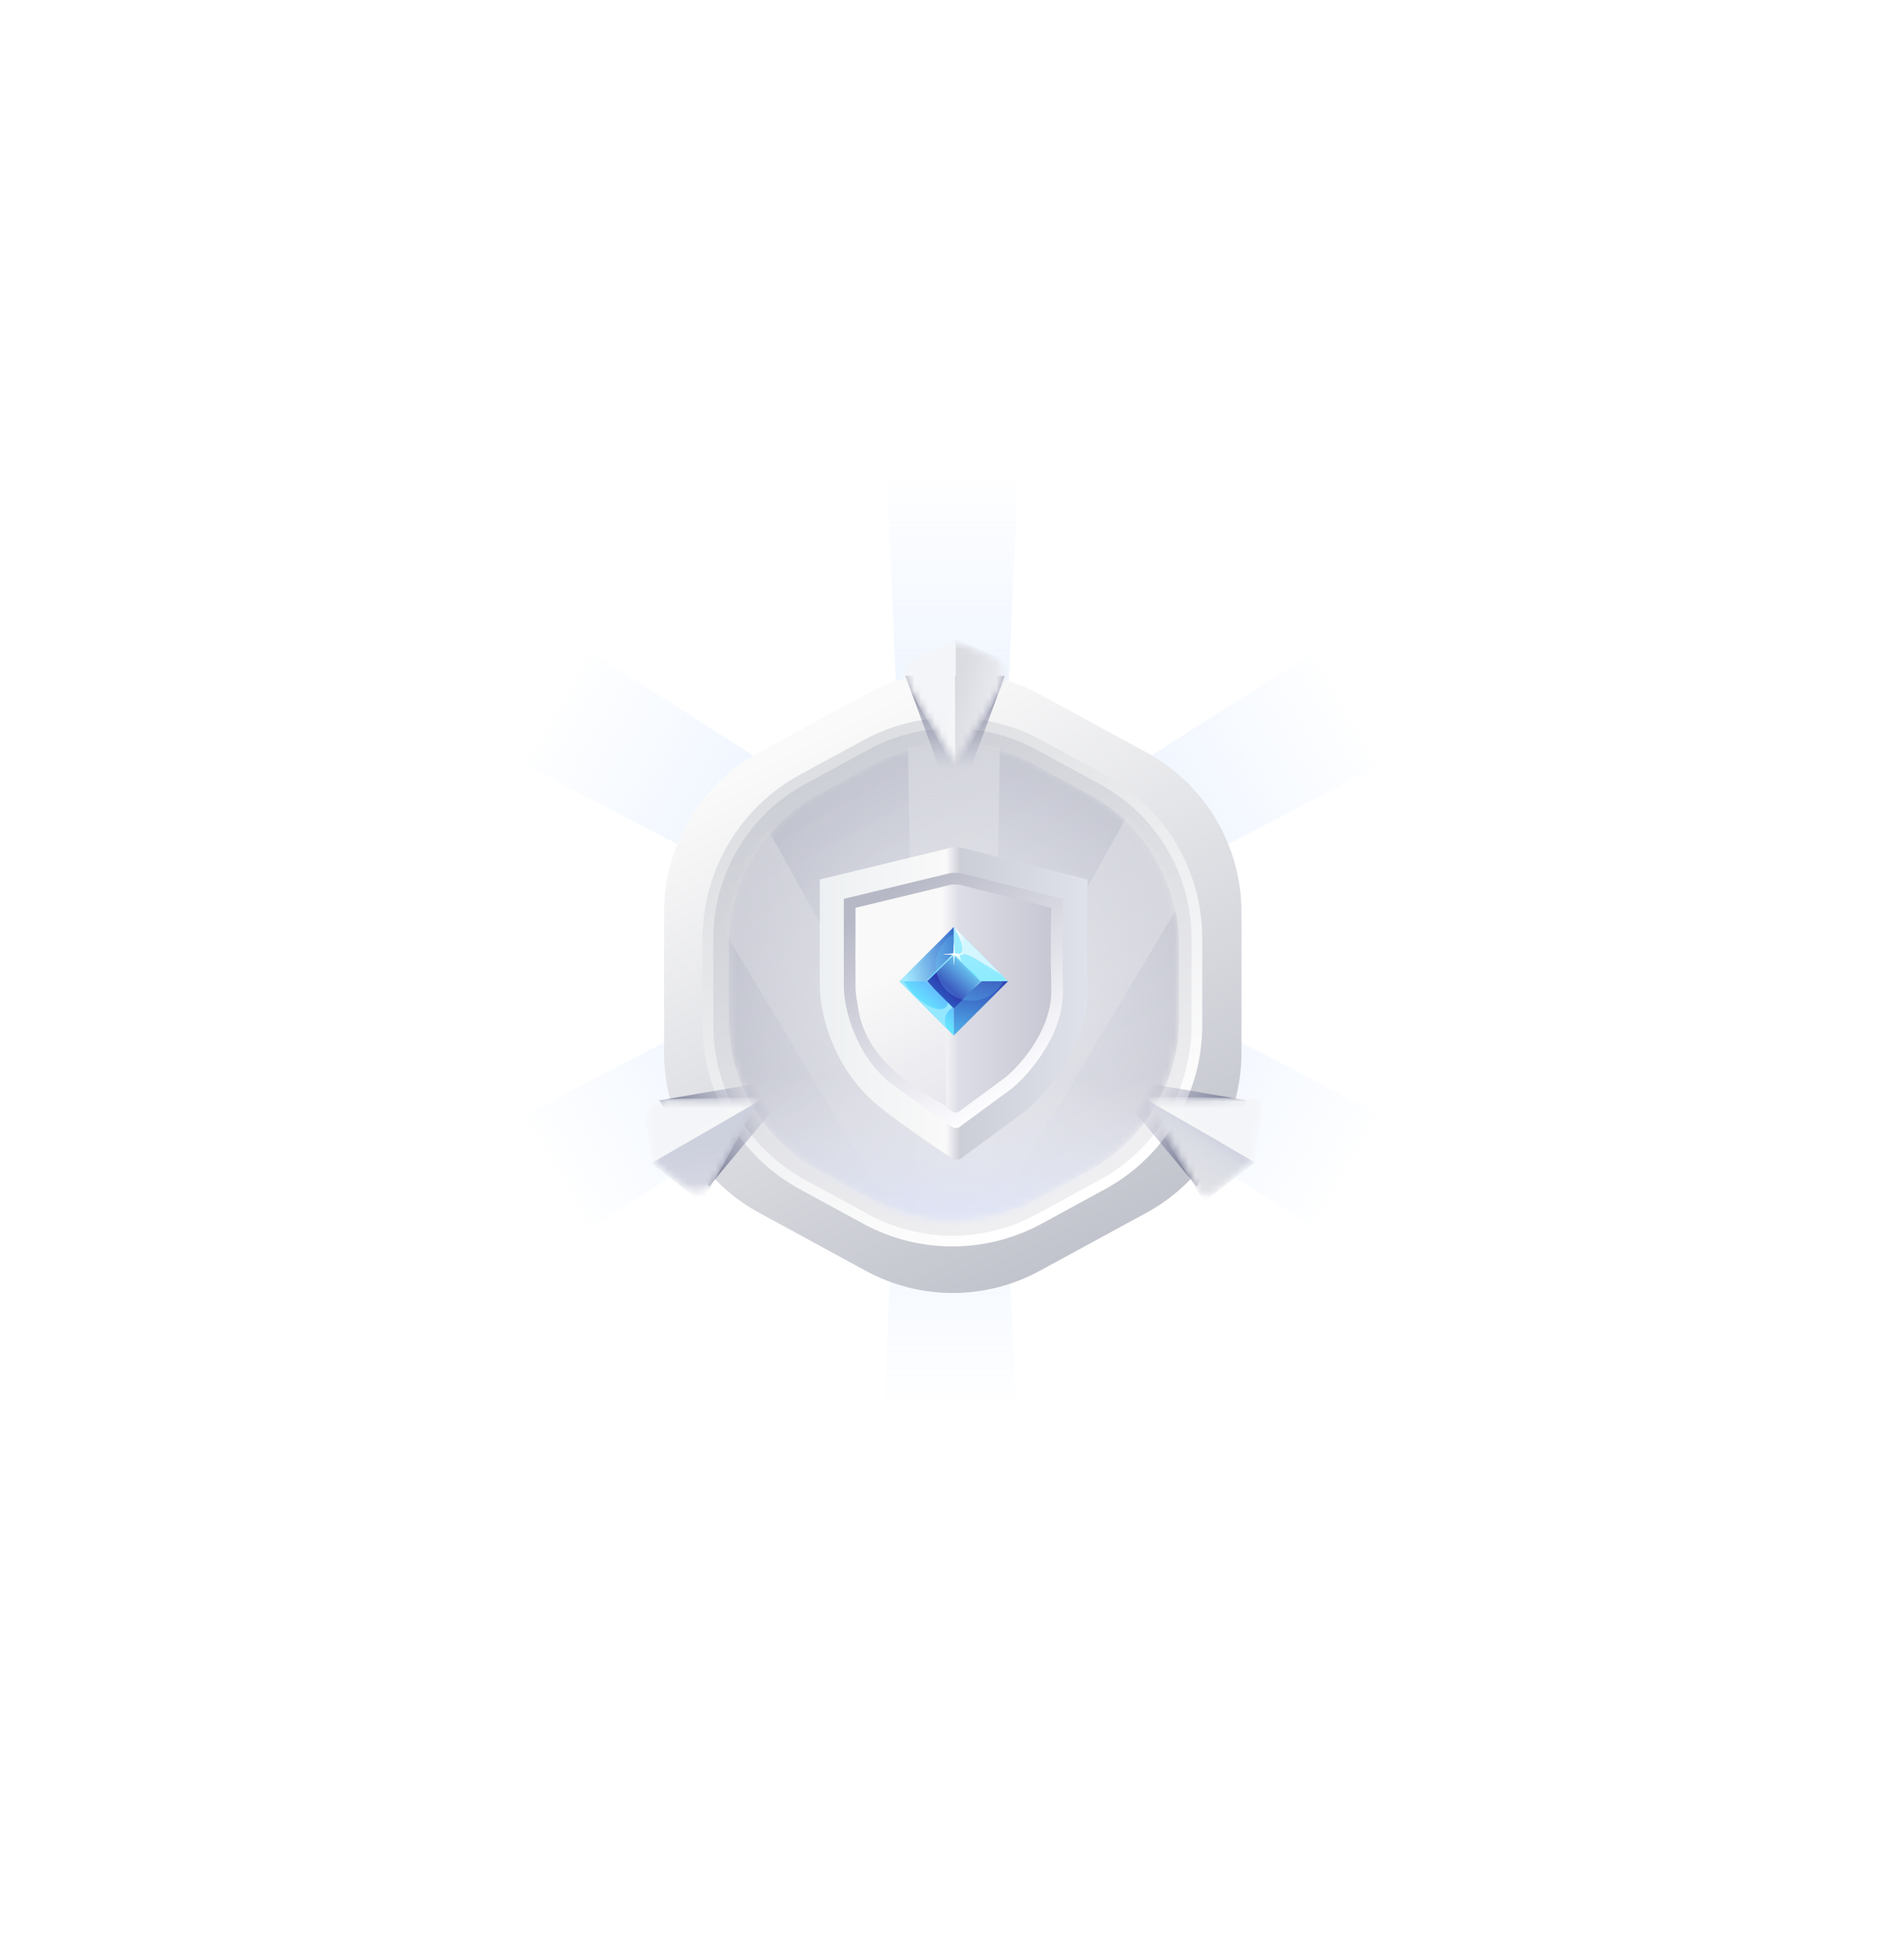 <svg width="278" height="283" viewBox="0 0 278 283" fill="none" xmlns="http://www.w3.org/2000/svg">
<path d="M131.823 122.584L129.412 68H148.697L146.287 122.584H131.823Z" fill="url(#paint0_linear)"/>
<path d="M154.38 138.188L202.856 163.393L193.214 180.094L147.148 150.715L154.38 138.188Z" fill="url(#paint1_linear)"/>
<path d="M145.942 151.684L148.353 206.268H129.067L131.478 151.684H145.942Z" fill="url(#paint2_linear)"/>
<path d="M130.708 150.888L84.643 180.268L75 163.566L123.476 138.362L130.708 150.888Z" fill="url(#paint3_linear)"/>
<path d="M154.38 136.166L202.856 110.961L193.214 94.26L147.148 123.64L154.38 136.166Z" fill="url(#paint4_linear)"/>
<path d="M130.708 123.467L84.643 94.087L75 110.788L123.476 135.993L130.708 123.467Z" fill="url(#paint5_linear)"/>
<g filter="url(#filter0_dd)">
<g filter="url(#filter1_d)">
<path d="M126.43 95.086L110.82 103.578C102.279 108.224 96.963 117.168 96.963 126.891L96.963 147.441C96.963 157.163 102.279 166.108 110.82 170.754L126.43 179.246C134.338 183.547 143.887 183.547 151.794 179.246L167.405 170.754C175.945 166.108 181.262 157.163 181.262 147.441V126.891C181.262 117.168 175.945 108.224 167.405 103.578L151.794 95.086C143.887 90.784 134.338 90.784 126.43 95.086Z" fill="url(#paint6_linear)"/>
<path d="M126.427 102.478L117.174 107.512C108.666 112.141 103.369 121.051 103.369 130.737L103.369 143.424C103.369 153.11 108.666 162.021 117.174 166.649L126.427 171.683C134.305 175.968 143.818 175.968 151.696 171.683L160.949 166.649C169.457 162.021 174.754 153.11 174.754 143.424V130.737C174.754 121.051 169.457 112.141 160.949 107.512L151.696 102.478C143.818 98.193 134.305 98.193 126.427 102.478Z" fill="url(#paint7_linear)"/>
<g filter="url(#filter2_f)">
<path d="M126.427 102.478L117.174 107.512C108.666 112.141 103.369 121.051 103.369 130.737L103.369 143.424C103.369 153.11 108.666 162.021 117.174 166.649L126.427 171.683C134.305 175.968 143.818 175.968 151.696 171.683L160.949 166.649C169.457 162.021 174.754 153.11 174.754 143.424V130.737C174.754 121.051 169.457 112.141 160.949 107.512L151.696 102.478C143.818 98.193 134.305 98.193 126.427 102.478Z" stroke="url(#paint8_linear)" stroke-width="1.561"/>
</g>
<g opacity="0.5">
<mask id="mask0" style="mask-type:alpha" maskUnits="userSpaceOnUse" x="106" y="102" width="67" height="70">
<path d="M127.272 105.504L119.545 109.704C111.447 114.105 106.405 122.584 106.405 131.801L106.405 142.491C106.405 151.708 111.447 160.187 119.545 164.588L127.272 168.788C134.761 172.858 143.802 172.858 151.292 168.788L159.019 164.588C167.117 160.187 172.159 151.708 172.159 142.491L172.159 131.801C172.159 122.584 167.117 114.105 159.019 109.704L151.292 105.504C143.802 101.434 134.761 101.434 127.272 105.504Z" fill="#A6D3DE"/>
</mask>
<g mask="url(#mask0)">
<path d="M127.272 105.504L119.545 109.704C111.447 114.105 106.405 122.584 106.405 131.801L106.405 142.491C106.405 151.708 111.447 160.187 119.545 164.588L127.272 168.788C134.761 172.858 143.802 172.858 151.292 168.788L159.019 164.588C167.117 160.187 172.159 151.708 172.159 142.491L172.159 131.801C172.159 122.584 167.117 114.105 159.019 109.704L151.292 105.504C143.802 101.434 134.761 101.434 127.272 105.504Z" fill="url(#paint9_radial)"/>
<path opacity="0.5" d="M133.785 176.823L132.479 97.466H146.083L144.777 176.823H133.785Z" fill="url(#paint10_linear)"/>
<path opacity="0.5" d="M133.61 176.12L92.8 108.047L104.581 101.245L143.129 170.623L133.61 176.12Z" fill="url(#paint11_linear)"/>
<path opacity="0.5" d="M132.476 170.623L171.023 101.245L182.805 108.047L141.995 176.119L132.476 170.623Z" fill="url(#paint12_linear)"/>
<rect x="106.403" y="132.61" width="65.753" height="42.702" fill="url(#paint13_linear)"/>
<g filter="url(#filter3_i)">
<path d="M127.272 105.504L119.545 109.704C111.447 114.105 106.405 122.584 106.405 131.801L106.405 142.491C106.405 151.708 111.447 160.187 119.545 164.588L127.272 168.788C134.761 172.858 143.802 172.858 151.292 168.788L159.019 164.588C167.117 160.187 172.159 151.708 172.159 142.491L172.159 131.801C172.159 122.584 167.117 114.105 159.019 109.704L151.292 105.504C143.802 101.434 134.761 101.434 127.272 105.504Z" fill="#6052B4" fill-opacity="0.01"/>
</g>
</g>
</g>
</g>
<g filter="url(#filter4_f)">
<path d="M161.284 150.778L174.742 166.919L181.992 154.362L161.284 150.778Z" fill="url(#paint14_linear)"/>
</g>
<mask id="mask1" style="mask-type:alpha" maskUnits="userSpaceOnUse" x="167" y="154" width="18" height="15">
<path fill-rule="evenodd" clip-rule="evenodd" d="M174.831 167.474C175.3 168.339 176.442 168.56 177.2 167.933L182.937 163.179C182.937 163.179 182.937 163.179 182.937 163.179C182.937 163.179 182.936 163.178 182.936 163.178L184.185 155.834C184.35 154.864 183.587 153.985 182.603 154.012L167.759 154.415C167.759 154.416 167.758 154.415 167.758 154.415L167.754 154.413C167.754 154.413 167.753 154.414 167.753 154.414C167.754 154.415 167.753 154.416 167.752 154.416L167.703 154.417C167.671 154.418 167.661 154.46 167.688 154.475L167.813 154.546C167.824 154.553 167.834 154.563 167.84 154.574L174.831 167.474Z" fill="url(#paint15_linear)"/>
</mask>
<g mask="url(#mask1)">
<path d="M183.23 163.403L175.794 169.144L166.166 153.47L183.23 163.403Z" fill="url(#paint16_linear)"/>
<path d="M183.231 163.403L184.485 154.092L166.567 153.781L183.231 163.403Z" fill="url(#paint17_linear)"/>
</g>
<g filter="url(#filter5_f)">
<path d="M139.451 112.128L132.201 92.403H146.701L139.451 112.128Z" fill="url(#paint18_linear)"/>
</g>
<mask id="mask2" style="mask-type:alpha" maskUnits="userSpaceOnUse" x="132" y="87" width="15" height="19">
<path fill-rule="evenodd" clip-rule="evenodd" d="M139.457 87.468C139.457 87.468 139.457 87.468 139.458 87.468L139.458 87.468C139.458 87.468 139.458 87.468 139.458 87.469C139.458 87.469 139.458 87.469 139.458 87.469L144.661 89.399C146.505 90.083 147.265 92.282 146.236 93.959L139.458 105C139.458 105 139.458 105 139.458 105L139.458 105.002C139.458 105.002 139.458 105.002 139.458 105.002C139.458 105.002 139.457 105.002 139.457 105.002C139.457 105.002 139.457 105.002 139.457 105.002L139.457 105C139.457 105 139.457 105 139.457 105L132.679 93.959C131.65 92.282 132.409 90.083 134.254 89.399L139.457 87.469C139.457 87.469 139.457 87.469 139.457 87.469C139.457 87.468 139.457 87.468 139.457 87.468L139.457 87.468Z" fill="url(#paint19_linear)"/>
</mask>
<g mask="url(#mask2)">
<path d="M139.505 87.102L148.195 90.671L139.505 106.344L139.505 87.102Z" fill="url(#paint20_linear)"/>
<path d="M139.506 87.102L130.815 90.671L139.506 106.344L139.506 87.102Z" fill="url(#paint21_linear)"/>
</g>
<g filter="url(#filter6_f)">
<path d="M116.996 150.778L103.538 166.919L96.288 154.362L116.996 150.778Z" fill="url(#paint22_linear)"/>
</g>
<mask id="mask3" style="mask-type:alpha" maskUnits="userSpaceOnUse" x="94" y="154" width="17" height="14">
<path fill-rule="evenodd" clip-rule="evenodd" d="M94.469 157.755L95.411 163.301L110.596 154.534L97.569 154.182C95.641 154.13 94.145 155.854 94.469 157.755ZM99.743 166.89L95.412 163.301L110.597 154.534L104.387 165.992C103.468 167.688 101.228 168.121 99.743 166.89Z" fill="url(#paint23_linear)"/>
</mask>
<g mask="url(#mask3)">
<path d="M95.017 163.456L102.492 169.302L110.846 154.378L95.017 163.456Z" fill="url(#paint24_linear)"/>
<path d="M95.116 163.525L93.862 154.215L111.78 153.904L95.116 163.525Z" fill="url(#paint25_linear)"/>
</g>
</g>
<g filter="url(#filter7_d)">
<path d="M119.692 139.334V123.464L138.208 118.978C139.128 118.609 140.432 118.787 140.969 118.978L158.795 123.464C158.718 125.649 158.61 131.974 158.795 139.794C158.979 147.615 152.814 154.707 149.709 157.275L140.163 164.291C139.972 164.329 139.519 164.383 139.243 164.291C138.967 164.199 131.572 159.249 128.203 156.47C121.533 150.968 119.769 142.861 119.692 139.334Z" fill="url(#paint26_linear)"/>
<path d="M123.207 139.276V126.294L138.353 122.625C139.154 122.417 140.172 122.468 140.611 122.625L155.192 126.294C155.129 128.081 155.042 133.255 155.192 139.652C155.343 146.049 150.3 151.85 147.76 153.951L139.952 159.69C139.795 159.721 139.425 159.765 139.2 159.69C138.974 159.614 133.085 155.394 130.168 153.293C124.75 149.003 123.27 142.161 123.207 139.276Z" fill="url(#paint27_linear)"/>
<path d="M124.908 139.199V127.598C124.908 127.598 137.743 124.526 138.443 124.32C139.143 124.114 140.068 124.18 140.46 124.32L153.491 127.598C153.435 129.195 153.356 133.819 153.491 139.536C153.625 145.252 149.119 150.436 146.849 152.314L139.872 157.442C139.732 157.47 139.401 157.509 139.199 157.442C138.998 157.374 133.735 153.603 131.129 151.725C126.287 147.892 124.964 141.777 124.908 139.199Z" fill="url(#paint28_linear)"/>
<g filter="url(#filter8_f)">
<path d="M125.28 142.226C126.397 149.303 132.356 153.213 138.129 156.565V133.846H124.907L125.28 142.226Z" fill="url(#paint29_linear)"/>
</g>
</g>
<g filter="url(#filter9_d)">
<path d="M139.255 136.974H131.331L139.255 144.902V136.974Z" fill="url(#paint30_linear)"/>
<path d="M139.255 136.974V129.047L147.179 136.974H139.255Z" fill="url(#paint31_linear)"/>
<path d="M139.255 136.974V144.902L147.179 136.974H139.255Z" fill="url(#paint32_linear)"/>
<path d="M139.255 136.974H131.331L139.255 129.047V136.974Z" fill="url(#paint33_linear)"/>
<rect width="5.605" height="5.605" transform="matrix(0.707 -0.707 0.707 0.707 135.293 136.974)" fill="url(#paint34_linear)"/>
<path fill-rule="evenodd" clip-rule="evenodd" d="M135.176 136.974L139.255 132.893L143.334 136.974L139.255 141.056L135.176 136.974ZM135.41 136.974L139.255 140.821L143.1 136.974L139.255 133.128L135.41 136.974Z" fill="url(#paint35_linear)"/>
<path d="M135.599 140.565C133.445 139.447 132.492 137.831 131.995 137.002H131.373L132.202 137.831L138.168 143.839V143.673C137.539 142.049 138.555 141.076 139.121 140.814L138.376 140.068C138.403 140.635 137.771 141.693 135.599 140.565Z" fill="#93E8FF"/>
<path opacity="0.2" fill-rule="evenodd" clip-rule="evenodd" d="M138.339 138.458C139.267 139.304 140.501 139.82 141.856 139.82C144.074 139.82 145.969 138.436 146.725 136.485L139.969 129.729C138.018 130.485 136.635 132.381 136.635 134.599C136.635 135.953 137.151 137.187 137.996 138.115L138.339 138.458Z" fill="#74E4FF"/>
<path d="M140.447 134.102L139.369 133.024C141.484 133.35 140.188 130.587 139.295 129.088L142.767 132.527L146.206 136.008L142.974 134.019C139.759 132.063 139.963 133.245 140.447 134.102Z" fill="url(#paint36_linear)"/>
<g filter="url(#filter10_f)">
<path d="M139.286 131.367L139.378 132.933L140.944 133.024L139.378 133.116L139.286 134.682L139.195 133.116L137.629 133.024L139.195 132.933L139.286 131.367Z" fill="white"/>
</g>
<path d="M139.286 131.367L139.378 132.933L140.944 133.024L139.378 133.116L139.286 134.682L139.195 133.116L137.629 133.024L139.195 132.933L139.286 131.367Z" fill="white"/>
</g>
<defs>
<filter id="filter0_dd" x="0.757" y="0.045" width="277.118" height="282.338" filterUnits="userSpaceOnUse" color-interpolation-filters="sRGB">
<feFlood flood-opacity="0" result="BackgroundImageFix"/>
<feColorMatrix in="SourceAlpha" type="matrix" values="0 0 0 0 0 0 0 0 0 0 0 0 0 0 0 0 0 0 127 0" result="hardAlpha"/>
<feOffset/>
<feGaussianBlur stdDeviation="15.611"/>
<feColorMatrix type="matrix" values="0 0 0 0 0.559 0 0 0 0 0.71 0 0 0 0 0.938 0 0 0 1 0"/>
<feBlend mode="normal" in2="BackgroundImageFix" result="effect1_dropShadow"/>
<feColorMatrix in="SourceAlpha" type="matrix" values="0 0 0 0 0 0 0 0 0 0 0 0 0 0 0 0 0 0 127 0" result="hardAlpha"/>
<feOffset dy="6.245"/>
<feGaussianBlur stdDeviation="46.834"/>
<feColorMatrix type="matrix" values="0 0 0 0 0.671 0 0 0 0 0.802 0 0 0 0 1 0 0 0 0.6 0"/>
<feBlend mode="normal" in2="effect1_dropShadow" result="effect2_dropShadow"/>
<feBlend mode="normal" in="SourceGraphic" in2="effect2_dropShadow" result="shape"/>
</filter>
<filter id="filter1_d" x="81.352" y="76.249" width="115.522" height="121.834" filterUnits="userSpaceOnUse" color-interpolation-filters="sRGB">
<feFlood flood-opacity="0" result="BackgroundImageFix"/>
<feColorMatrix in="SourceAlpha" type="matrix" values="0 0 0 0 0 0 0 0 0 0 0 0 0 0 0 0 0 0 127 0" result="hardAlpha"/>
<feOffset/>
<feGaussianBlur stdDeviation="7.806"/>
<feColorMatrix type="matrix" values="0 0 0 0 0.408 0 0 0 0 0.414 0 0 0 0 0.562 0 0 0 0.25 0"/>
<feBlend mode="normal" in2="BackgroundImageFix" result="effect1_dropShadow"/>
<feBlend mode="normal" in="SourceGraphic" in2="effect1_dropShadow" result="shape"/>
</filter>
<filter id="filter2_f" x="102.121" y="98.016" width="73.882" height="78.13" filterUnits="userSpaceOnUse" color-interpolation-filters="sRGB">
<feFlood flood-opacity="0" result="BackgroundImageFix"/>
<feBlend mode="normal" in="SourceGraphic" in2="BackgroundImageFix" result="shape"/>
<feGaussianBlur stdDeviation="0.234" result="effect1_foregroundBlur"/>
</filter>
<filter id="filter3_i" x="106.405" y="102.452" width="65.753" height="69.389" filterUnits="userSpaceOnUse" color-interpolation-filters="sRGB">
<feFlood flood-opacity="0" result="BackgroundImageFix"/>
<feBlend mode="normal" in="SourceGraphic" in2="BackgroundImageFix" result="shape"/>
<feColorMatrix in="SourceAlpha" type="matrix" values="0 0 0 0 0 0 0 0 0 0 0 0 0 0 0 0 0 0 127 0" result="hardAlpha"/>
<feOffset/>
<feGaussianBlur stdDeviation="10.497"/>
<feComposite in2="hardAlpha" operator="arithmetic" k2="-1" k3="1"/>
<feColorMatrix type="matrix" values="0 0 0 0 0.297 0 0 0 0 0.33 0 0 0 0 0.446 0 0 0 1 0"/>
<feBlend mode="normal" in2="shape" result="effect1_innerShadow"/>
</filter>
<filter id="filter4_f" x="155.04" y="144.533" width="33.197" height="28.63" filterUnits="userSpaceOnUse" color-interpolation-filters="sRGB">
<feFlood flood-opacity="0" result="BackgroundImageFix"/>
<feBlend mode="normal" in="SourceGraphic" in2="BackgroundImageFix" result="shape"/>
<feGaussianBlur stdDeviation="3.122" result="effect1_foregroundBlur"/>
</filter>
<filter id="filter5_f" x="125.957" y="86.158" width="26.988" height="32.215" filterUnits="userSpaceOnUse" color-interpolation-filters="sRGB">
<feFlood flood-opacity="0" result="BackgroundImageFix"/>
<feBlend mode="normal" in="SourceGraphic" in2="BackgroundImageFix" result="shape"/>
<feGaussianBlur stdDeviation="3.122" result="effect1_foregroundBlur"/>
</filter>
<filter id="filter6_f" x="90.044" y="144.533" width="33.197" height="28.63" filterUnits="userSpaceOnUse" color-interpolation-filters="sRGB">
<feFlood flood-opacity="0" result="BackgroundImageFix"/>
<feBlend mode="normal" in="SourceGraphic" in2="BackgroundImageFix" result="shape"/>
<feGaussianBlur stdDeviation="3.122" result="effect1_foregroundBlur"/>
</filter>
<filter id="filter7_d" x="109.897" y="113.865" width="58.698" height="65.17" filterUnits="userSpaceOnUse" color-interpolation-filters="sRGB">
<feFlood flood-opacity="0" result="BackgroundImageFix"/>
<feColorMatrix in="SourceAlpha" type="matrix" values="0 0 0 0 0 0 0 0 0 0 0 0 0 0 0 0 0 0 127 0" result="hardAlpha"/>
<feOffset dy="4.898"/>
<feGaussianBlur stdDeviation="4.898"/>
<feColorMatrix type="matrix" values="0 0 0 0 0.505 0 0 0 0 0.518 0 0 0 0 0.637 0 0 0 1 0"/>
<feBlend mode="normal" in2="BackgroundImageFix" result="effect1_dropShadow"/>
<feBlend mode="normal" in="SourceGraphic" in2="effect1_dropShadow" result="shape"/>
</filter>
<filter id="filter8_f" x="121.234" y="130.173" width="20.569" height="30.066" filterUnits="userSpaceOnUse" color-interpolation-filters="sRGB">
<feFlood flood-opacity="0" result="BackgroundImageFix"/>
<feBlend mode="normal" in="SourceGraphic" in2="BackgroundImageFix" result="shape"/>
<feGaussianBlur stdDeviation="1.837" result="effect1_foregroundBlur"/>
</filter>
<filter id="filter9_d" x="121.964" y="125.883" width="34.582" height="34.631" filterUnits="userSpaceOnUse" color-interpolation-filters="sRGB">
<feFlood flood-opacity="0" result="BackgroundImageFix"/>
<feColorMatrix in="SourceAlpha" type="matrix" values="0 0 0 0 0 0 0 0 0 0 0 0 0 0 0 0 0 0 127 0" result="hardAlpha"/>
<feOffset dy="6.245"/>
<feGaussianBlur stdDeviation="4.683"/>
<feColorMatrix type="matrix" values="0 0 0 0 0.301 0 0 0 0 0.402 0 0 0 0 0.662 0 0 0 0.85 0"/>
<feBlend mode="normal" in2="BackgroundImageFix" result="effect1_dropShadow"/>
<feBlend mode="normal" in="SourceGraphic" in2="effect1_dropShadow" result="shape"/>
</filter>
<filter id="filter10_f" x="136.094" y="129.832" width="6.384" height="6.384" filterUnits="userSpaceOnUse" color-interpolation-filters="sRGB">
<feFlood flood-opacity="0" result="BackgroundImageFix"/>
<feBlend mode="normal" in="SourceGraphic" in2="BackgroundImageFix" result="shape"/>
<feGaussianBlur stdDeviation="0.767" result="effect1_foregroundBlur"/>
</filter>
<linearGradient id="paint0_linear" x1="139.055" y1="68" x2="139.055" y2="122.584" gradientUnits="userSpaceOnUse">
<stop stop-color="#AACCFF" stop-opacity="0"/>
<stop offset="1" stop-color="#AACCFF" stop-opacity="0.3"/>
</linearGradient>
<linearGradient id="paint1_linear" x1="198.035" y1="171.744" x2="150.764" y2="144.452" gradientUnits="userSpaceOnUse">
<stop stop-color="#AACCFF" stop-opacity="0"/>
<stop offset="1" stop-color="#AACCFF" stop-opacity="0.3"/>
</linearGradient>
<linearGradient id="paint2_linear" x1="138.71" y1="206.268" x2="138.71" y2="151.684" gradientUnits="userSpaceOnUse">
<stop stop-color="#AACCFF" stop-opacity="0"/>
<stop offset="1" stop-color="#AACCFF" stop-opacity="0.3"/>
</linearGradient>
<linearGradient id="paint3_linear" x1="79.821" y1="171.917" x2="127.092" y2="144.625" gradientUnits="userSpaceOnUse">
<stop stop-color="#AACCFF" stop-opacity="0"/>
<stop offset="1" stop-color="#AACCFF" stop-opacity="0.3"/>
</linearGradient>
<linearGradient id="paint4_linear" x1="198.035" y1="102.611" x2="150.764" y2="129.903" gradientUnits="userSpaceOnUse">
<stop stop-color="#AACCFF" stop-opacity="0"/>
<stop offset="1" stop-color="#AACCFF" stop-opacity="0.3"/>
</linearGradient>
<linearGradient id="paint5_linear" x1="79.821" y1="102.438" x2="127.092" y2="129.73" gradientUnits="userSpaceOnUse">
<stop stop-color="#AACCFF" stop-opacity="0"/>
<stop offset="1" stop-color="#AACCFF" stop-opacity="0.3"/>
</linearGradient>
<linearGradient id="paint6_linear" x1="121.41" y1="99.989" x2="159.344" y2="175.352" gradientUnits="userSpaceOnUse">
<stop stop-color="#FAFAFA"/>
<stop offset="1" stop-color="#C2C4CD"/>
</linearGradient>
<linearGradient id="paint7_linear" x1="121.072" y1="106.227" x2="153.78" y2="166.585" gradientUnits="userSpaceOnUse">
<stop stop-color="#CDCFD6"/>
<stop offset="1" stop-color="#EFEFF1"/>
</linearGradient>
<linearGradient id="paint8_linear" x1="124.613" y1="104.035" x2="159.85" y2="167.428" gradientUnits="userSpaceOnUse">
<stop stop-color="#DDDFE2"/>
<stop offset="1" stop-color="white"/>
</linearGradient>
<radialGradient id="paint9_radial" cx="0" cy="0" r="1" gradientUnits="userSpaceOnUse" gradientTransform="translate(139.282 137.146) rotate(90) scale(38.169 32.877)">
<stop stop-color="#F5F7FF"/>
<stop offset="1" stop-color="#B3B5C5"/>
</radialGradient>
<linearGradient id="paint10_linear" x1="139.281" y1="97.466" x2="139.281" y2="176.823" gradientUnits="userSpaceOnUse">
<stop stop-color="white"/>
<stop offset="1" stop-color="#F2EDED" stop-opacity="0"/>
</linearGradient>
<linearGradient id="paint11_linear" x1="98.691" y1="104.646" x2="138.369" y2="173.371" gradientUnits="userSpaceOnUse">
<stop stop-color="white"/>
<stop offset="1" stop-color="#F2EDED" stop-opacity="0"/>
</linearGradient>
<linearGradient id="paint12_linear" x1="176.914" y1="104.646" x2="137.235" y2="173.371" gradientUnits="userSpaceOnUse">
<stop stop-color="white"/>
<stop offset="1" stop-color="#F2EDED" stop-opacity="0"/>
</linearGradient>
<linearGradient id="paint13_linear" x1="139.28" y1="151.126" x2="139.082" y2="172.666" gradientUnits="userSpaceOnUse">
<stop stop-color="white" stop-opacity="0"/>
<stop offset="1" stop-color="#D0DBFF"/>
</linearGradient>
<linearGradient id="paint14_linear" x1="178.513" y1="160.725" x2="166.832" y2="153.981" gradientUnits="userSpaceOnUse">
<stop stop-color="#585B77" stop-opacity="0.75"/>
<stop offset="1" stop-color="#525787" stop-opacity="0"/>
</linearGradient>
<linearGradient id="paint15_linear" x1="171.443" y1="157.464" x2="181.358" y2="156.343" gradientUnits="userSpaceOnUse">
<stop stop-color="#D5D7D9"/>
<stop offset="1" stop-color="#E2E3E7"/>
</linearGradient>
<linearGradient id="paint16_linear" x1="181.468" y1="161.489" x2="175.941" y2="169.706" gradientUnits="userSpaceOnUse">
<stop stop-color="#CCCFDD"/>
<stop offset="0.259" stop-color="#D9DBE4"/>
<stop offset="0.879" stop-color="#E2E3E7"/>
</linearGradient>
<linearGradient id="paint17_linear" x1="173.05" y1="151.18" x2="168.164" y2="157.167" gradientUnits="userSpaceOnUse">
<stop stop-color="#F4F5F8"/>
<stop offset="1" stop-color="#F5F6F7"/>
</linearGradient>
<linearGradient id="paint18_linear" x1="139.451" y1="92.234" x2="139.451" y2="105.722" gradientUnits="userSpaceOnUse">
<stop stop-color="#585B77" stop-opacity="0.75"/>
<stop offset="1" stop-color="#525787" stop-opacity="0"/>
</linearGradient>
<linearGradient id="paint19_linear" x1="140.179" y1="100.239" x2="134.125" y2="92.801" gradientUnits="userSpaceOnUse">
<stop stop-color="#D5D7D9"/>
<stop offset="1" stop-color="#E2E3E7"/>
</linearGradient>
<linearGradient id="paint20_linear" x1="139.603" y1="96.286" x2="148.138" y2="98.346" gradientUnits="userSpaceOnUse">
<stop stop-color="#DBDCE1"/>
<stop offset="1" stop-color="#F2F3F8"/>
</linearGradient>
<linearGradient id="paint21_linear" x1="134.011" y1="102.03" x2="141.639" y2="103.268" gradientUnits="userSpaceOnUse">
<stop stop-color="#F4F5F8"/>
<stop offset="1" stop-color="#F5F6F7"/>
</linearGradient>
<linearGradient id="paint22_linear" x1="99.767" y1="160.725" x2="111.448" y2="153.981" gradientUnits="userSpaceOnUse">
<stop stop-color="#585B77" stop-opacity="0.75"/>
<stop offset="1" stop-color="#525787" stop-opacity="0"/>
</linearGradient>
<linearGradient id="paint23_linear" x1="109.703" y1="156.759" x2="92.191" y2="155.453" gradientUnits="userSpaceOnUse">
<stop stop-color="#D5D7D9"/>
<stop offset="1" stop-color="#E2E3E7"/>
</linearGradient>
<linearGradient id="paint24_linear" x1="96.929" y1="161.797" x2="98.829" y2="173.554" gradientUnits="userSpaceOnUse">
<stop stop-color="#CDD0DD"/>
<stop offset="0.879" stop-color="#DBDDE7"/>
</linearGradient>
<linearGradient id="paint25_linear" x1="105.297" y1="151.303" x2="110.183" y2="157.29" gradientUnits="userSpaceOnUse">
<stop stop-color="#F4F5F8"/>
<stop offset="1" stop-color="#F5F6F7"/>
</linearGradient>
<linearGradient id="paint26_linear" x1="119.692" y1="132.985" x2="158.795" y2="132.985" gradientUnits="userSpaceOnUse">
<stop stop-color="#EDF0F2"/>
<stop offset="0.472" stop-color="#F9F9F9"/>
<stop offset="0.524" stop-color="#CCCED7"/>
<stop offset="1" stop-color="#E0E2EB"/>
</linearGradient>
<linearGradient id="paint27_linear" x1="130.161" y1="124.935" x2="149.465" y2="152.632" gradientUnits="userSpaceOnUse">
<stop stop-color="#B7B8C6"/>
<stop offset="1" stop-color="#FCFCFF"/>
</linearGradient>
<linearGradient id="paint28_linear" x1="125.033" y1="140.846" x2="153.502" y2="140.846" gradientUnits="userSpaceOnUse">
<stop stop-color="#F9F9F9"/>
<stop offset="0.44" stop-color="#F9F9F9"/>
<stop offset="0.527" stop-color="#DCDDE6"/>
<stop offset="1" stop-color="#C6C7D2"/>
</linearGradient>
<linearGradient id="paint29_linear" x1="138.687" y1="155.448" x2="129.377" y2="137.198" gradientUnits="userSpaceOnUse">
<stop stop-color="#E8E8EE"/>
<stop offset="1" stop-color="#F9F9F9"/>
</linearGradient>
<linearGradient id="paint30_linear" x1="138.872" y1="139.405" x2="136.611" y2="141.99" gradientUnits="userSpaceOnUse">
<stop stop-color="#65B5FF"/>
<stop offset="1" stop-color="#64E4FF"/>
</linearGradient>
<linearGradient id="paint31_linear" x1="149.479" y1="138.991" x2="145.973" y2="128.724" gradientUnits="userSpaceOnUse">
<stop offset="0.146" stop-color="#8EECFF"/>
<stop offset="1" stop-color="#A8EFFF"/>
</linearGradient>
<linearGradient id="paint32_linear" x1="146.555" y1="136.37" x2="143.847" y2="147.205" gradientUnits="userSpaceOnUse">
<stop stop-color="#2E3DB0"/>
<stop offset="1" stop-color="#55C1F2"/>
</linearGradient>
<linearGradient id="paint33_linear" x1="140.687" y1="128.935" x2="131.053" y2="131.061" gradientUnits="userSpaceOnUse">
<stop stop-color="#2354C0"/>
<stop offset="1" stop-color="#A3E9FF"/>
</linearGradient>
<linearGradient id="paint34_linear" x1="-1.209" y1="2.286" x2="6.949" y2="1.911" gradientUnits="userSpaceOnUse">
<stop offset="0.02" stop-color="#2A67C4"/>
<stop offset="0.349" stop-color="#2E3AB0"/>
<stop offset="1" stop-color="#79E8FF"/>
</linearGradient>
<linearGradient id="paint35_linear" x1="139.286" y1="132.859" x2="139.29" y2="140.441" gradientUnits="userSpaceOnUse">
<stop stop-color="#D7F8FF"/>
<stop offset="0.177" stop-color="#9EEDFF"/>
<stop offset="0.432" stop-color="#66E3FF"/>
<stop offset="0.686" stop-color="white" stop-opacity="0"/>
</linearGradient>
<linearGradient id="paint36_linear" x1="142.518" y1="133.48" x2="139.287" y2="132.983" gradientUnits="userSpaceOnUse">
<stop stop-color="#D3F6FF"/>
<stop offset="0.603" stop-color="#D3F6FF"/>
<stop offset="1" stop-color="white"/>
</linearGradient>
</defs>
</svg>

